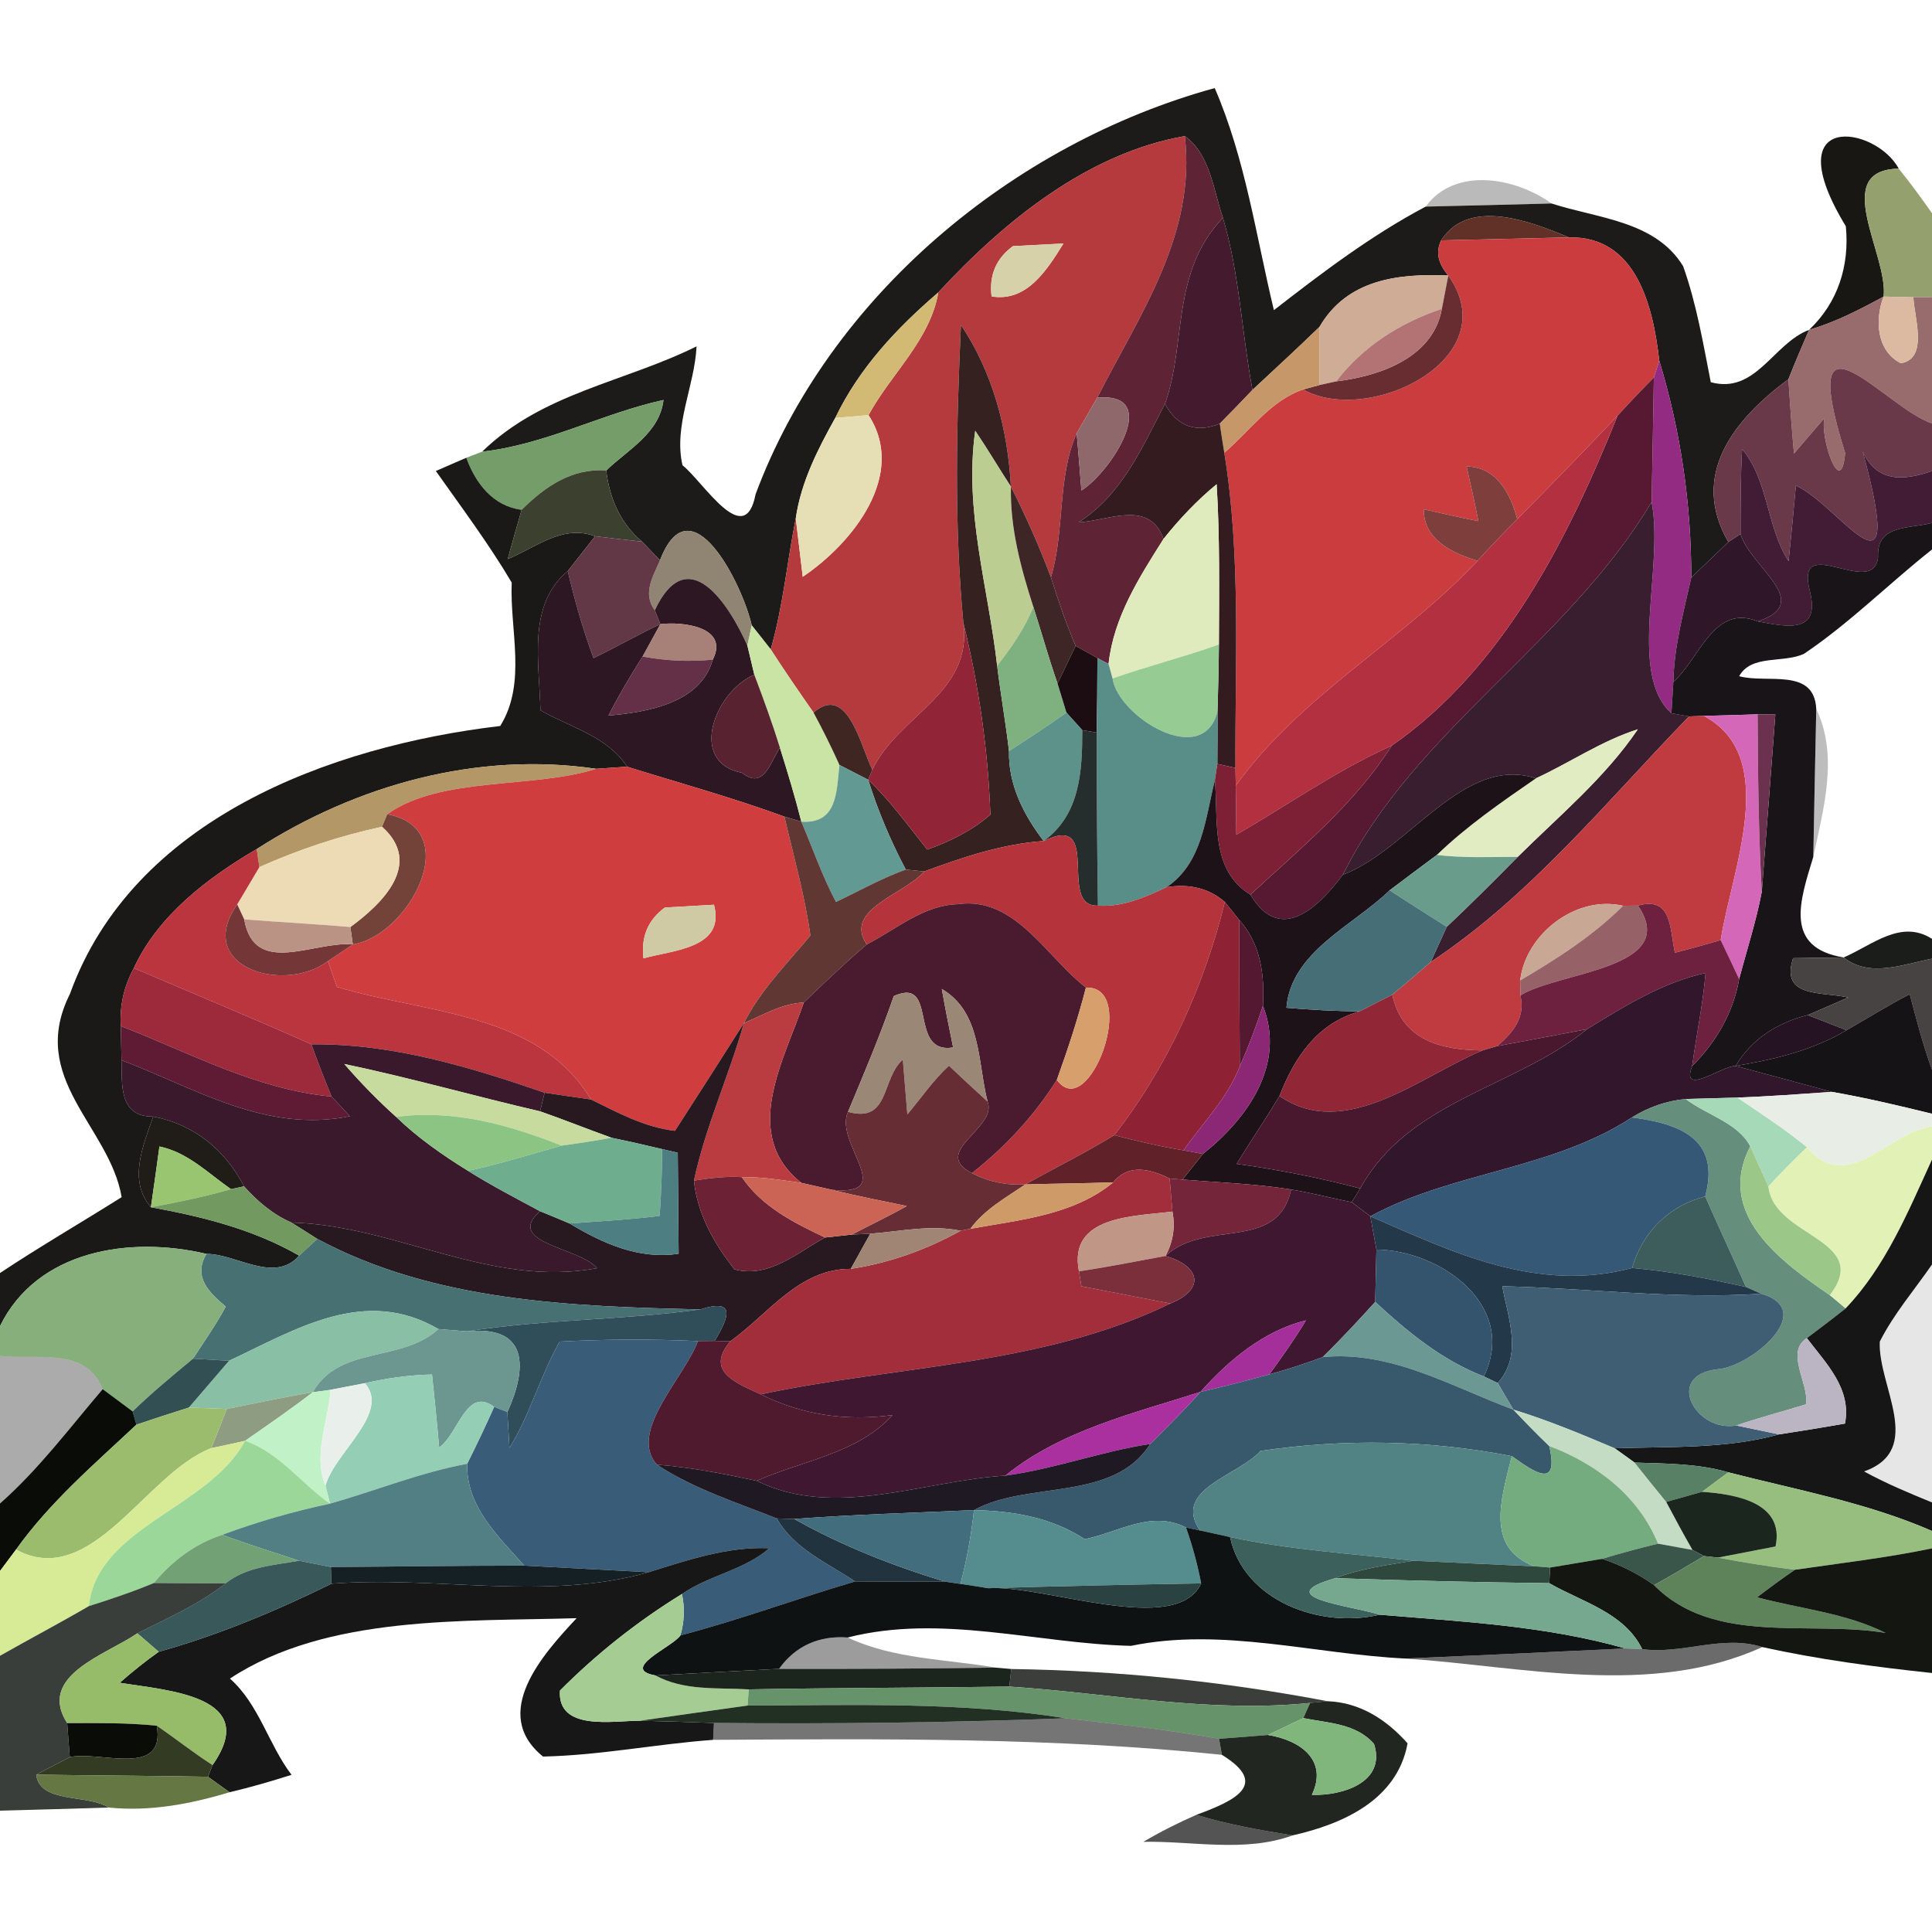 <?xml version="1.0" encoding="UTF-8" ?>
<!DOCTYPE svg PUBLIC "-//W3C//DTD SVG 1.1//EN" "http://www.w3.org/Graphics/SVG/1.1/DTD/svg11.dtd">
<svg width="111pt" height="111pt" viewBox="0 0 111 111" version="1.1" xmlns="http://www.w3.org/2000/svg">
<path fill="#0d0b09" opacity="0.93" d=" M 43.41 28.40 C 47.64 17.03 58.19 8.25 69.79 5.06 C 71.55 9.12 72.16 13.54 73.19 17.82 C 75.97 15.66 78.79 13.52 81.91 11.87 C 83.72 11.83 87.33 11.74 89.14 11.69 C 91.78 12.55 95.10 12.68 96.70 15.29 C 97.47 17.45 97.85 19.72 98.29 21.96 C 100.89 22.66 101.86 19.74 103.94 18.95 C 103.53 19.89 103.13 20.83 102.75 21.79 C 99.59 24.12 97.08 27.31 99.30 31.14 C 98.59 31.82 97.88 32.50 97.17 33.18 C 97.17 28.94 96.56 24.77 95.33 20.72 C 94.98 17.64 94.03 13.55 90.14 13.64 C 87.96 12.73 84.38 11.33 82.80 13.81 C 82.48 14.46 82.61 15.13 83.21 15.83 C 80.31 15.70 77.39 16.06 75.81 18.78 C 74.54 20.01 73.25 21.20 71.96 22.40 C 71.34 19.12 71.22 15.73 70.26 12.51 C 69.71 10.92 69.53 8.86 68.07 7.82 C 62.49 8.80 57.69 12.71 53.91 16.80 C 51.52 18.85 49.36 21.15 47.99 24.01 C 46.98 25.82 46.02 27.70 45.72 29.78 C 45.22 32.28 44.99 34.85 44.28 37.31 C 44.01 36.96 43.46 36.27 43.19 35.93 C 42.66 33.58 39.68 27.59 37.92 32.19 C 37.66 31.92 37.15 31.39 36.89 31.12 C 35.64 30.07 35.02 28.63 34.83 27.03 C 36.09 25.82 37.89 24.89 38.12 22.98 C 34.58 23.76 31.32 25.55 27.70 25.95 C 31.17 22.57 35.82 21.98 40.02 19.90 C 39.91 22.18 38.69 24.44 39.21 26.73 C 40.42 27.69 42.79 31.63 43.41 28.40 Z" />
<path fill="#b53a3d" opacity="1.00" d=" M 53.91 16.80 C 57.69 12.71 62.49 8.80 68.07 7.82 C 68.74 13.47 65.45 18.11 63.04 22.85 C 62.74 23.36 62.16 24.38 61.86 24.89 C 60.73 27.46 61.19 30.48 60.38 33.17 C 59.71 31.39 58.94 29.65 58.08 27.96 C 57.90 24.68 57.05 21.41 55.21 18.67 C 54.95 24.37 54.81 30.10 55.35 35.79 C 55.89 39.85 51.63 41.07 50.12 44.22 C 49.47 42.96 48.71 39.22 46.74 40.94 C 45.90 39.74 45.07 38.53 44.28 37.31 C 44.99 34.85 45.22 32.28 45.72 29.78 C 45.82 30.62 46.02 32.30 46.12 33.14 C 48.98 31.21 52.13 27.28 49.90 23.85 C 51.19 21.47 53.43 19.56 53.91 16.80 M 58.20 14.14 C 57.23 14.85 56.82 15.81 56.97 17.03 C 59.01 17.37 60.17 15.48 61.10 13.99 C 60.38 14.03 58.92 14.10 58.20 14.14 Z" />
<path fill="#5e2335" opacity="1.00" d=" M 68.07 7.82 C 69.53 8.86 69.71 10.92 70.26 12.51 C 67.25 15.68 68.18 19.75 66.93 23.20 C 65.61 25.73 64.47 28.41 61.97 30.01 C 63.74 29.91 66.02 28.69 66.85 30.96 C 65.44 33.19 63.98 35.47 63.69 38.15 L 63.05 37.81 C 62.74 37.63 62.11 37.28 61.80 37.11 C 61.25 35.83 60.80 34.50 60.38 33.17 C 61.19 30.48 60.73 27.46 61.86 24.89 C 61.93 25.71 62.07 27.36 62.13 28.18 C 63.82 27.13 66.82 22.51 63.04 22.85 C 65.45 18.11 68.74 13.47 68.07 7.82 Z" />
<path fill="#12110d" opacity="0.97" d=" M 106.05 13.00 C 101.98 6.31 107.76 7.21 109.09 9.69 C 105.11 9.76 108.50 14.65 108.22 17.04 C 106.84 17.79 105.45 18.51 103.94 18.95 C 105.60 17.38 106.27 15.26 106.05 13.00 Z" />
<path fill="#94a16f" opacity="1.00" d=" M 108.22 17.04 C 108.50 14.65 105.11 9.76 109.09 9.69 C 109.76 10.52 110.39 11.38 111.00 12.25 L 111.00 17.07 L 109.93 17.08 C 109.50 17.07 108.64 17.05 108.22 17.04 Z" />
<path fill="#000000" opacity="0.27" d=" M 81.91 11.87 C 83.57 9.59 87.01 10.16 89.14 11.69 C 87.33 11.74 83.72 11.83 81.91 11.87 Z" />
<path fill="#441b2e" opacity="1.00" d=" M 66.93 23.20 C 68.18 19.75 67.25 15.68 70.26 12.51 C 71.22 15.73 71.34 19.12 71.96 22.40 C 71.34 23.06 70.71 23.70 70.08 24.34 C 68.72 24.90 67.62 24.49 66.93 23.20 Z" />
<path fill="#613027" opacity="1.00" d=" M 82.80 13.81 C 84.38 11.33 87.96 12.73 90.14 13.64 C 88.30 13.68 84.64 13.77 82.80 13.81 Z" />
<path fill="#d7d1a9" opacity="1.00" d=" M 58.20 14.14 C 58.92 14.10 60.38 14.03 61.10 13.99 C 60.17 15.48 59.01 17.37 56.97 17.03 C 56.82 15.81 57.23 14.85 58.20 14.14 Z" />
<path fill="#cb3c3f" opacity="1.00" d=" M 83.21 15.83 C 82.61 15.13 82.48 14.46 82.80 13.81 C 84.64 13.77 88.30 13.68 90.14 13.64 C 94.03 13.55 94.98 17.64 95.33 20.72 L 95.02 21.69 C 94.31 22.41 93.61 23.14 92.93 23.89 C 91.03 25.89 89.11 27.87 87.17 29.83 C 86.80 28.38 85.97 26.81 84.26 26.80 C 84.50 27.85 84.73 28.89 84.94 29.94 C 83.89 29.73 82.85 29.50 81.80 29.26 C 81.79 31.02 83.45 31.78 84.89 32.22 C 80.56 36.84 74.74 39.92 71.00 45.14 L 70.98 44.12 C 70.95 38.09 71.31 31.99 70.34 26.01 C 71.80 24.77 73.00 23.01 74.86 22.38 C 78.67 24.49 86.59 20.59 83.21 15.83 Z" />
<path fill="#ceac95" opacity="1.00" d=" M 75.81 18.78 C 77.39 16.06 80.31 15.70 83.21 15.83 C 83.12 16.31 82.93 17.26 82.84 17.74 C 80.44 18.55 78.32 19.89 76.77 21.91 L 75.81 22.12 C 75.81 21.28 75.81 19.62 75.81 18.78 Z" />
<path fill="#672d30" opacity="1.00" d=" M 83.21 15.83 C 86.59 20.59 78.67 24.49 74.86 22.38 L 75.81 22.12 L 76.77 21.91 C 79.26 21.61 82.34 20.56 82.84 17.74 C 82.93 17.26 83.12 16.31 83.21 15.83 Z" />
<path fill="#d3ba74" opacity="1.00" d=" M 47.99 24.01 C 49.36 21.15 51.52 18.85 53.91 16.80 C 53.43 19.56 51.19 21.47 49.90 23.85 C 49.42 23.89 48.47 23.97 47.99 24.01 Z" />
<path fill="#986b6c" opacity="1.00" d=" M 103.94 18.95 C 105.45 18.51 106.84 17.79 108.22 17.04 C 107.71 18.35 107.80 20.15 109.21 20.87 C 110.82 20.60 109.97 18.20 109.93 17.08 L 111.00 17.07 L 111.00 24.33 C 108.29 23.42 103.12 16.82 106.01 26.03 C 105.77 28.81 104.52 25.01 104.83 24.01 C 104.24 24.69 103.65 25.38 103.07 26.06 C 102.94 24.64 102.84 23.21 102.75 21.79 C 103.13 20.83 103.53 19.89 103.94 18.95 Z" />
<path fill="#dbbaa1" opacity="1.00" d=" M 108.22 17.04 C 108.64 17.05 109.50 17.07 109.93 17.08 C 109.97 18.20 110.82 20.60 109.21 20.87 C 107.80 20.15 107.71 18.35 108.22 17.04 Z" />
<path fill="#b37273" opacity="1.00" d=" M 76.77 21.91 C 78.32 19.89 80.44 18.55 82.84 17.74 C 82.34 20.56 79.26 21.61 76.77 21.91 Z" />
<path fill="#35211f" opacity="1.00" d=" M 55.21 18.67 C 57.05 21.41 57.90 24.68 58.08 27.96 C 57.39 26.90 56.74 25.80 56.03 24.75 C 55.38 29.35 56.78 33.75 57.29 38.25 C 57.49 39.89 57.78 41.51 57.97 43.15 C 57.93 45.10 58.81 46.81 59.96 48.32 C 57.58 48.49 55.32 49.25 53.09 50.07 L 52.04 49.96 C 51.17 48.31 50.44 46.59 49.88 44.80 C 51.15 46.01 52.18 47.44 53.27 48.81 C 54.58 48.35 55.84 47.72 56.90 46.81 C 56.77 43.10 56.24 39.39 55.35 35.79 C 54.81 30.10 54.95 24.37 55.21 18.67 Z" />
<path fill="#c59769" opacity="1.00" d=" M 71.96 22.40 C 73.25 21.20 74.54 20.01 75.81 18.78 C 75.81 19.62 75.81 21.28 75.81 22.12 L 74.86 22.38 C 73.00 23.01 71.80 24.77 70.34 26.01 C 70.27 25.59 70.14 24.76 70.08 24.34 C 70.71 23.70 71.34 23.06 71.96 22.40 Z" />
<path fill="#942b83" opacity="1.00" d=" M 95.33 20.72 C 96.56 24.77 97.17 28.94 97.17 33.18 C 96.73 35.16 96.18 37.14 96.14 39.18 C 96.11 39.63 96.06 40.53 96.03 40.98 C 93.49 38.71 95.62 32.57 94.89 28.84 C 94.93 27.06 94.99 23.48 95.02 21.69 L 95.33 20.72 Z" />
<path fill="#69394a" opacity="1.00" d=" M 106.01 26.03 C 103.12 16.82 108.29 23.42 111.00 24.33 L 111.00 27.06 C 109.37 27.63 107.83 27.73 107.02 25.94 C 109.60 35.43 105.69 29.02 103.18 27.90 C 103.05 29.35 102.91 30.79 102.76 32.24 C 101.48 30.26 101.61 27.60 100.09 25.80 C 100.00 27.42 100.00 29.05 100.00 30.68 L 99.30 31.14 C 97.08 27.31 99.59 24.12 102.75 21.79 C 102.84 23.21 102.94 24.64 103.07 26.06 C 103.65 25.38 104.24 24.69 104.83 24.01 C 104.52 25.01 105.77 28.81 106.01 26.03 Z" />
<path fill="#571932" opacity="1.00" d=" M 92.93 23.89 C 93.61 23.14 94.31 22.41 95.02 21.69 C 94.99 23.48 94.93 27.06 94.89 28.84 C 90.09 36.91 81.25 41.99 77.15 50.26 C 75.72 52.17 73.54 54.26 71.84 51.40 C 74.73 48.73 77.83 46.19 79.96 42.84 C 86.36 38.38 90.10 30.94 92.93 23.89 Z" />
<path fill="#759d69" opacity="1.00" d=" M 27.70 25.95 C 31.32 25.55 34.58 23.76 38.12 22.98 C 37.89 24.89 36.09 25.82 34.83 27.03 C 32.85 26.89 31.31 27.96 29.97 29.29 C 28.32 29.08 27.32 27.76 26.79 26.30 L 27.70 25.95 Z" />
<path fill="#8e686b" opacity="1.00" d=" M 63.04 22.85 C 66.82 22.51 63.82 27.13 62.13 28.18 C 62.07 27.36 61.93 25.71 61.86 24.89 C 62.16 24.38 62.74 23.36 63.04 22.85 Z" />
<path fill="#331b20" opacity="1.00" d=" M 61.97 30.01 C 64.47 28.41 65.61 25.73 66.93 23.20 C 67.62 24.49 68.72 24.90 70.08 24.34 C 70.14 24.76 70.27 25.59 70.34 26.01 C 71.31 31.99 70.95 38.09 70.98 44.12 L 69.94 43.89 C 69.95 43.13 69.95 41.62 69.95 40.87 C 69.99 39.59 70.02 38.31 70.03 37.03 C 70.04 33.96 70.09 30.89 69.90 27.82 C 68.77 28.75 67.76 29.82 66.85 30.96 C 66.02 28.69 63.74 29.91 61.97 30.01 Z" />
<path fill="#e6deb4" opacity="1.00" d=" M 47.99 24.01 C 48.47 23.97 49.42 23.89 49.90 23.85 C 52.13 27.28 48.98 31.21 46.12 33.14 C 46.02 32.30 45.82 30.62 45.72 29.78 C 46.02 27.70 46.98 25.82 47.99 24.01 Z" />
<path fill="#b23040" opacity="1.00" d=" M 87.17 29.83 C 89.11 27.87 91.03 25.89 92.93 23.89 C 90.10 30.94 86.36 38.38 79.96 42.84 C 76.82 44.25 74.00 46.24 71.03 47.96 C 71.02 47.25 71.01 45.84 71.00 45.14 C 74.74 39.92 80.56 36.84 84.89 32.22 C 85.63 31.40 86.39 30.61 87.17 29.83 Z" />
<path fill="#bccd91" opacity="1.00" d=" M 56.03 24.75 C 56.74 25.80 57.39 26.90 58.08 27.96 C 58.03 30.34 58.65 32.63 59.37 34.87 C 58.87 36.11 58.11 37.20 57.29 38.25 C 56.78 33.75 55.38 29.35 56.03 24.75 Z" />
<path fill="#0a0908" opacity="0.93" d=" M 25.04 27.06 C 25.48 26.87 26.35 26.49 26.79 26.30 C 27.32 27.76 28.32 29.08 29.97 29.29 C 29.70 30.23 29.43 31.17 29.17 32.12 C 30.80 31.45 32.33 30.11 34.19 30.81 C 33.80 31.31 33.01 32.31 32.62 32.81 C 30.28 34.75 30.99 38.06 31.05 40.81 C 32.78 41.80 34.87 42.28 36.03 44.05 C 35.58 44.08 34.69 44.14 34.25 44.17 C 27.41 43.16 20.48 45.10 14.75 48.78 C 11.94 50.43 9.09 52.58 7.69 55.62 C 7.13 56.65 6.87 57.76 6.94 58.95 C 6.95 59.44 6.97 60.42 6.98 60.91 C 7.01 62.35 6.84 64.17 8.80 64.15 C 8.23 65.81 7.34 67.82 8.67 69.36 C 11.64 69.90 14.56 70.63 17.19 72.14 C 15.76 73.76 13.59 72.04 11.86 72.04 C 7.45 71.00 2.14 71.82 0.00 76.19 L 0.00 73.14 C 2.29 71.62 4.67 70.24 6.99 68.78 C 6.29 64.69 1.57 61.98 4.02 57.10 C 7.64 47.07 18.93 42.87 28.74 41.71 C 30.28 39.23 29.28 36.21 29.40 33.47 C 28.08 31.24 26.53 29.17 25.04 27.06 Z" />
<path fill="#421b34" opacity="1.00" d=" M 100.09 25.80 C 101.61 27.60 101.48 30.26 102.76 32.24 C 102.91 30.79 103.05 29.35 103.18 27.90 C 105.69 29.02 109.60 35.43 107.02 25.94 C 107.83 27.73 109.37 27.63 111.00 27.06 L 111.00 30.04 C 109.71 30.40 107.80 30.10 107.90 32.02 C 107.63 34.44 103.06 30.46 103.99 33.99 C 104.59 36.43 102.66 36.02 100.99 35.70 C 104.27 34.63 100.57 32.59 100.00 30.68 C 100.00 29.05 100.00 27.42 100.09 25.80 Z" />
<path fill="#3b402f" opacity="1.00" d=" M 29.97 29.29 C 31.31 27.96 32.85 26.89 34.83 27.03 C 35.02 28.63 35.64 30.07 36.89 31.12 C 36.21 31.05 34.87 30.89 34.19 30.81 C 32.33 30.11 30.80 31.45 29.17 32.12 C 29.43 31.17 29.70 30.23 29.97 29.29 Z" />
<path fill="#7d3e3c" opacity="1.00" d=" M 84.26 26.80 C 85.97 26.81 86.80 28.38 87.17 29.83 C 86.39 30.61 85.63 31.40 84.89 32.22 C 83.45 31.78 81.79 31.02 81.80 29.26 C 82.85 29.50 83.89 29.73 84.94 29.94 C 84.73 28.89 84.50 27.85 84.26 26.80 Z" />
<path fill="#3f2626" opacity="1.00" d=" M 58.08 27.96 C 58.94 29.65 59.71 31.39 60.38 33.17 C 60.80 34.50 61.25 35.83 61.80 37.11 C 61.54 37.65 61.02 38.73 60.76 39.27 C 60.25 37.82 59.84 36.33 59.37 34.87 C 58.65 32.63 58.03 30.34 58.08 27.96 Z" />
<path fill="#e0ebbd" opacity="1.00" d=" M 66.85 30.96 C 67.76 29.82 68.77 28.75 69.90 27.82 C 70.09 30.89 70.04 33.96 70.03 37.03 C 68.01 37.75 65.94 38.27 63.92 38.98 L 63.69 38.15 C 63.98 35.47 65.44 33.19 66.85 30.96 Z" />
<path fill="#381e2f" opacity="1.00" d=" M 77.15 50.26 C 81.25 41.99 90.09 36.91 94.89 28.84 C 95.62 32.57 93.49 38.71 96.03 40.98 L 97.04 41.16 C 92.30 46.05 87.92 51.48 82.20 55.27 C 82.43 54.76 82.89 53.75 83.12 53.25 C 84.51 51.94 85.86 50.59 87.20 49.23 C 89.58 46.87 92.21 44.69 94.10 41.90 C 92.02 42.56 90.21 43.81 88.24 44.72 C 84.09 43.35 80.93 48.83 77.15 50.26 Z" />
<path fill="#908572" opacity="1.00" d=" M 37.92 32.19 C 39.68 27.59 42.66 33.58 43.19 35.93 L 42.94 37.09 C 41.87 34.70 39.52 31.04 37.62 35.06 C 36.90 34.10 37.52 33.12 37.92 32.19 Z" />
<path fill="#080407" opacity="0.93" d=" M 107.90 32.02 C 107.80 30.10 109.71 30.40 111.00 30.04 L 111.00 31.57 C 108.52 33.53 106.28 35.79 103.65 37.56 C 102.47 38.12 100.62 37.58 99.92 38.85 C 101.51 39.29 104.23 38.33 104.35 40.73 C 104.29 43.56 104.23 46.39 104.18 49.23 C 103.41 51.75 102.47 54.44 105.92 55.01 C 105.20 55.02 103.75 55.04 103.02 55.05 C 102.26 57.36 104.70 56.96 106.19 57.31 C 105.61 57.56 104.45 58.07 103.86 58.32 C 102.13 58.76 100.65 59.67 99.72 61.24 C 98.97 61.21 96.53 63.05 97.22 61.25 C 98.59 59.89 99.59 58.17 99.92 56.25 C 100.36 54.58 100.90 52.93 101.22 51.24 C 101.42 48.69 101.81 43.60 102.00 41.05 L 100.98 41.04 C 100.21 41.07 98.67 41.11 97.89 41.13 L 97.04 41.16 L 96.03 40.98 C 96.06 40.53 96.11 39.63 96.14 39.18 C 97.65 37.84 98.47 34.67 100.99 35.70 C 102.66 36.02 104.59 36.43 103.99 33.99 C 103.06 30.46 107.63 34.44 107.90 32.02 Z" />
<path fill="#623846" opacity="1.00" d=" M 34.19 30.81 C 34.87 30.89 36.21 31.05 36.89 31.12 C 37.15 31.39 37.66 31.92 37.92 32.19 C 37.52 33.12 36.90 34.10 37.62 35.06 L 37.94 35.86 C 36.64 36.47 35.39 37.19 34.10 37.81 C 33.49 36.18 33.02 34.50 32.62 32.81 C 33.01 32.31 33.80 31.31 34.19 30.81 Z" />
<path fill="#2f1629" opacity="1.00" d=" M 99.30 31.14 L 100.00 30.68 C 100.57 32.59 104.27 34.63 100.99 35.70 C 98.47 34.67 97.65 37.84 96.14 39.18 C 96.18 37.14 96.73 35.16 97.17 33.18 C 97.88 32.50 98.59 31.82 99.30 31.14 Z" />
<path fill="#2d1723" opacity="1.00" d=" M 31.05 40.81 C 30.99 38.06 30.28 34.75 32.62 32.81 C 33.02 34.50 33.49 36.18 34.10 37.81 C 35.39 37.19 36.64 36.47 37.94 35.86 C 37.68 36.33 37.17 37.26 36.92 37.72 C 36.22 38.82 35.55 39.95 34.96 41.11 C 37.19 40.92 40.25 40.40 40.95 37.90 C 41.92 36.00 39.17 35.70 37.94 35.86 L 37.62 35.06 C 39.52 31.04 41.87 34.70 42.94 37.09 C 43.04 37.51 43.24 38.35 43.34 38.77 C 41.12 39.68 39.47 43.78 42.63 44.40 C 43.89 45.40 44.24 43.80 44.81 42.96 C 45.25 44.37 45.68 45.78 46.04 47.21 L 45.07 46.92 C 42.10 45.83 39.04 44.99 36.03 44.05 C 34.87 42.28 32.78 41.80 31.05 40.81 Z" />
<path fill="#7fb080" opacity="1.00" d=" M 59.37 34.87 C 59.84 36.33 60.25 37.82 60.76 39.27 C 60.89 39.69 61.14 40.52 61.27 40.94 C 60.20 41.71 59.08 42.43 57.97 43.15 C 57.78 41.51 57.49 39.89 57.29 38.25 C 58.11 37.20 58.87 36.11 59.37 34.87 Z" />
<path fill="#a78078" opacity="1.00" d=" M 37.94 35.86 C 39.17 35.70 41.92 36.00 40.95 37.90 C 39.60 38.03 38.26 37.97 36.92 37.72 C 37.17 37.26 37.68 36.33 37.94 35.86 Z" />
<path fill="#cae4a5" opacity="1.00" d=" M 43.19 35.93 C 43.46 36.27 44.01 36.96 44.28 37.31 C 45.07 38.53 45.90 39.74 46.74 40.94 C 47.27 41.92 47.77 42.93 48.23 43.95 C 48.06 45.48 48.12 47.35 46.04 47.21 C 45.68 45.78 45.25 44.37 44.81 42.96 C 44.37 41.54 43.86 40.15 43.34 38.77 C 43.24 38.35 43.04 37.51 42.94 37.09 L 43.19 35.93 Z" />
<path fill="#922438" opacity="1.00" d=" M 55.35 35.79 C 56.24 39.39 56.77 43.10 56.90 46.81 C 55.84 47.72 54.58 48.35 53.27 48.81 C 52.18 47.44 51.15 46.01 49.88 44.80 L 50.12 44.22 C 51.63 41.07 55.89 39.85 55.35 35.79 Z" />
<path fill="#1b0d12" opacity="1.00" d=" M 61.80 37.11 C 62.11 37.28 62.74 37.63 63.05 37.81 C 63.05 39.24 63.03 40.66 63.01 42.09 L 62.18 41.95 C 61.95 41.70 61.50 41.19 61.27 40.94 C 61.14 40.52 60.89 39.69 60.76 39.27 C 61.02 38.73 61.54 37.65 61.80 37.11 Z" />
<path fill="#96cb93" opacity="1.00" d=" M 63.92 38.98 C 65.94 38.27 68.01 37.75 70.03 37.03 C 70.02 38.31 69.99 39.59 69.95 40.87 C 69.12 44.21 64.23 41.16 63.92 38.98 Z" />
<path fill="#633047" opacity="1.00" d=" M 34.96 41.11 C 35.55 39.95 36.22 38.82 36.92 37.72 C 38.26 37.97 39.60 38.03 40.95 37.90 C 40.25 40.40 37.19 40.92 34.96 41.11 Z" />
<path fill="#598d88" opacity="1.00" d=" M 63.05 37.81 L 63.69 38.15 L 63.92 38.98 C 64.23 41.16 69.12 44.21 69.95 40.87 C 69.95 41.62 69.95 43.13 69.94 43.89 L 69.80 44.82 C 69.24 47.07 69.08 49.58 67.03 50.97 C 65.79 51.55 64.49 52.13 63.08 52.03 C 63.03 48.71 63.01 45.40 63.01 42.09 C 63.03 40.66 63.05 39.24 63.05 37.81 Z" />
<path fill="#582231" opacity="1.00" d=" M 43.34 38.77 C 43.86 40.15 44.37 41.54 44.81 42.96 C 44.24 43.80 43.89 45.40 42.63 44.40 C 39.47 43.78 41.12 39.68 43.34 38.77 Z" />
<path fill="#3f2623" opacity="1.00" d=" M 46.74 40.94 C 48.71 39.22 49.47 42.96 50.12 44.22 L 49.88 44.80 C 49.47 44.59 48.64 44.16 48.23 43.95 C 47.77 42.93 47.27 41.92 46.74 40.94 Z" />
<path fill="#5c9289" opacity="1.00" d=" M 61.27 40.94 C 61.50 41.19 61.95 41.70 62.18 41.95 C 62.18 44.30 62.06 46.81 59.96 48.32 C 58.81 46.81 57.93 45.10 57.97 43.15 C 59.08 42.43 60.20 41.71 61.27 40.94 Z" />
<path fill="#c03b3f" opacity="1.00" d=" M 97.04 41.16 L 97.89 41.13 C 102.30 43.48 99.49 49.99 98.86 54.01 C 97.99 54.27 97.11 54.51 96.23 54.74 C 95.93 53.39 96.08 51.47 94.11 52.03 L 93.25 52.04 C 90.51 51.41 87.64 53.70 87.34 56.33 L 87.35 57.19 C 87.66 58.45 86.92 59.33 86.02 60.10 L 85.18 60.35 C 82.77 60.33 80.56 59.76 79.99 57.15 C 80.73 56.54 81.47 55.91 82.20 55.27 C 87.92 51.48 92.30 46.05 97.04 41.16 Z" />
<path fill="#d467b7" opacity="1.00" d=" M 97.89 41.13 C 98.67 41.11 100.21 41.07 100.98 41.04 C 101.00 44.44 101.03 47.84 101.22 51.24 C 100.90 52.93 100.36 54.58 99.92 56.25 C 99.66 55.69 99.13 54.57 98.86 54.01 C 99.49 49.99 102.30 43.48 97.89 41.13 Z" />
<path fill="#6c314e" opacity="1.00" d=" M 100.98 41.04 L 102.00 41.05 C 101.81 43.60 101.42 48.69 101.22 51.24 C 101.03 47.84 101.00 44.44 100.98 41.04 Z" />
<path fill="#000000" opacity="0.26" d=" M 104.35 40.73 C 105.64 43.43 104.77 46.44 104.18 49.23 C 104.23 46.39 104.29 43.56 104.35 40.73 Z" />
<path fill="#252e2c" opacity="1.00" d=" M 62.18 41.95 L 63.01 42.09 C 63.01 45.40 63.03 48.71 63.08 52.03 C 60.70 52.13 63.41 46.63 59.96 48.32 C 62.06 46.81 62.18 44.30 62.18 41.95 Z" />
<path fill="#e1ecc2" opacity="1.00" d=" M 88.24 44.72 C 90.21 43.81 92.02 42.56 94.10 41.90 C 92.21 44.69 89.58 46.87 87.20 49.23 C 85.65 49.23 84.10 49.31 82.55 49.12 C 84.28 47.45 86.27 46.08 88.24 44.72 Z" />
<path fill="#7e2035" opacity="1.00" d=" M 71.03 47.96 C 74.00 46.24 76.82 44.25 79.96 42.84 C 77.83 46.19 74.73 48.73 71.84 51.40 C 69.52 49.99 70.00 47.14 69.80 44.82 L 69.94 43.89 L 70.98 44.12 L 71.00 45.14 C 71.01 45.84 71.02 47.25 71.03 47.96 Z" />
<path fill="#b49767" opacity="1.00" d=" M 14.75 48.78 C 20.48 45.10 27.41 43.16 34.25 44.17 C 30.62 45.33 25.34 44.58 22.25 46.78 L 21.95 47.50 C 19.52 48.02 17.16 48.81 14.90 49.82 L 14.75 48.78 Z" />
<path fill="#d03d3e" opacity="1.00" d=" M 34.25 44.17 C 34.69 44.14 35.58 44.08 36.03 44.05 C 39.04 44.99 42.10 45.83 45.07 46.92 C 45.59 49.19 46.24 51.44 46.56 53.75 C 45.22 55.37 43.70 56.87 42.74 58.78 C 41.43 60.85 40.11 62.91 38.78 64.97 C 37.05 64.77 35.49 63.93 33.96 63.17 C 30.92 58.12 24.39 58.23 19.36 56.70 C 19.23 56.33 18.97 55.59 18.84 55.22 C 19.19 54.98 19.91 54.50 20.27 54.26 C 23.51 53.74 26.75 47.64 22.25 46.78 C 25.34 44.58 30.62 45.33 34.25 44.17 M 38.20 52.14 C 37.23 52.85 36.82 53.83 36.97 55.06 C 38.66 54.58 41.69 54.50 41.02 51.98 C 40.31 52.02 38.90 52.10 38.20 52.14 Z" />
<path fill="#629993" opacity="1.00" d=" M 48.23 43.95 C 48.64 44.16 49.47 44.59 49.88 44.80 C 50.44 46.59 51.17 48.31 52.04 49.96 C 50.65 50.46 49.36 51.19 48.03 51.82 C 47.24 50.34 46.70 48.75 46.04 47.21 C 48.12 47.35 48.06 45.48 48.23 43.95 Z" />
<path fill="#1e1219" opacity="1.00" d=" M 77.15 50.26 C 80.93 48.83 84.09 43.35 88.24 44.72 C 86.27 46.08 84.28 47.45 82.55 49.12 C 81.64 49.80 80.74 50.47 79.84 51.15 C 77.76 53.18 74.18 54.67 73.91 57.90 C 75.30 58.02 76.70 58.09 78.11 58.11 C 75.68 58.79 74.38 60.74 73.51 62.97 C 72.72 64.29 71.85 65.56 71.05 66.87 C 73.45 67.20 75.81 67.67 78.15 68.28 L 77.66 69.07 C 76.50 68.83 75.35 68.54 74.18 68.34 C 72.11 68.01 70.02 67.94 67.94 67.77 C 68.23 67.40 68.82 66.66 69.11 66.30 C 71.66 64.27 73.89 61.17 72.56 57.79 C 72.66 56.03 72.44 54.23 71.20 52.86 C 71.00 52.60 70.58 52.08 70.37 51.82 C 69.48 51.05 68.37 50.76 67.03 50.97 C 69.08 49.58 69.24 47.07 69.80 44.82 C 70.00 47.14 69.52 49.99 71.84 51.40 C 73.54 54.26 75.72 52.17 77.15 50.26 Z" />
<path fill="#73433a" opacity="1.00" d=" M 22.25 46.78 C 26.75 47.64 23.51 53.74 20.27 54.26 L 20.13 53.26 C 21.96 51.92 24.33 49.63 21.95 47.50 L 22.25 46.78 Z" />
<path fill="#603732" opacity="1.00" d=" M 45.07 46.92 L 46.04 47.21 C 46.70 48.75 47.24 50.34 48.03 51.82 C 49.36 51.19 50.65 50.46 52.04 49.96 L 53.09 50.07 C 52.02 51.37 48.42 52.24 49.80 54.26 C 48.55 55.33 47.36 56.46 46.18 57.60 C 44.94 57.65 43.85 58.31 42.74 58.78 C 43.70 56.87 45.22 55.37 46.56 53.75 C 46.24 51.44 45.59 49.19 45.07 46.92 Z" />
<path fill="#ecdbb4" opacity="1.00" d=" M 14.90 49.82 C 17.16 48.81 19.52 48.02 21.95 47.50 C 24.33 49.63 21.96 51.92 20.13 53.26 C 18.10 53.09 16.06 52.98 14.03 52.82 L 13.63 51.96 C 13.95 51.43 14.58 50.36 14.90 49.82 Z" />
<path fill="#b5343b" opacity="1.00" d=" M 53.09 50.07 C 55.32 49.25 57.58 48.49 59.96 48.32 C 63.41 46.63 60.70 52.13 63.08 52.03 C 64.49 52.13 65.79 51.55 67.03 50.97 C 68.37 50.76 69.48 51.05 70.37 51.82 C 69.20 56.61 67.08 61.29 64.02 65.22 C 62.36 66.23 60.61 67.10 58.91 68.05 C 57.80 68.11 56.77 67.89 55.84 67.40 C 57.75 65.90 59.42 64.10 60.72 62.04 C 62.55 64.59 65.47 56.64 62.39 56.74 C 60.14 55.01 58.31 51.47 55.03 51.95 C 53.06 52.00 51.48 53.40 49.80 54.26 C 48.42 52.24 52.02 51.37 53.09 50.07 Z" />
<path fill="#ba353d" opacity="1.00" d=" M 7.69 55.62 C 9.09 52.58 11.94 50.43 14.75 48.78 L 14.90 49.82 C 14.58 50.36 13.95 51.43 13.63 51.96 C 11.12 55.55 16.29 57.13 18.84 55.22 C 18.97 55.59 19.23 56.33 19.36 56.70 C 24.39 58.23 30.92 58.12 33.96 63.17 C 33.29 63.08 31.96 62.88 31.29 62.78 C 26.96 61.29 22.53 59.95 17.89 60.00 C 14.51 58.49 11.09 57.08 7.69 55.62 Z" />
<path fill="#699c8b" opacity="1.00" d=" M 79.84 51.15 C 80.74 50.47 81.64 49.80 82.55 49.12 C 84.10 49.31 85.65 49.23 87.20 49.23 C 85.86 50.59 84.51 51.94 83.12 53.25 C 82.02 52.55 80.92 51.86 79.84 51.15 Z" />
<path fill="#456e76" opacity="1.00" d=" M 73.91 57.90 C 74.18 54.67 77.76 53.18 79.84 51.15 C 80.92 51.86 82.02 52.55 83.12 53.25 C 82.89 53.75 82.43 54.76 82.20 55.27 C 81.47 55.91 80.73 56.54 79.99 57.15 C 79.52 57.39 78.58 57.87 78.11 58.11 C 76.70 58.09 75.30 58.02 73.91 57.90 Z" />
<path fill="#753638" opacity="1.00" d=" M 18.84 55.22 C 16.29 57.13 11.12 55.55 13.63 51.96 L 14.03 52.82 C 14.62 56.16 18.03 54.05 20.27 54.26 C 19.91 54.50 19.19 54.98 18.84 55.22 Z" />
<path fill="#cfcaa4" opacity="1.00" d=" M 38.20 52.14 C 38.90 52.10 40.31 52.02 41.02 51.98 C 41.69 54.50 38.66 54.58 36.97 55.06 C 36.82 53.83 37.23 52.85 38.20 52.14 Z" />
<path fill="#4a1b2e" opacity="1.00" d=" M 49.80 54.26 C 51.48 53.40 53.06 52.00 55.03 51.95 C 58.31 51.47 60.14 55.01 62.39 56.74 C 61.93 58.53 61.35 60.29 60.72 62.04 C 59.42 64.10 57.75 65.90 55.84 67.40 C 53.43 66.17 57.33 64.82 56.74 63.29 C 56.16 61.02 56.40 58.16 54.11 56.82 C 54.31 57.95 54.53 59.07 54.76 60.18 C 52.13 60.60 53.95 56.06 51.35 57.23 C 50.57 59.49 49.64 61.68 48.72 63.88 C 47.90 65.68 51.63 68.73 47.81 68.36 C 47.37 68.26 46.49 68.06 46.04 67.96 C 42.54 65.18 45.04 60.94 46.18 57.60 C 47.36 56.46 48.55 55.33 49.80 54.26 Z" />
<path fill="#8e2133" opacity="1.00" d=" M 70.37 51.82 C 70.58 52.08 71.00 52.60 71.20 52.86 C 71.20 55.66 71.21 58.46 71.23 61.27 C 70.52 63.10 69.11 64.50 68.00 66.09 C 66.66 65.87 65.34 65.56 64.02 65.22 C 67.08 61.29 69.20 56.61 70.37 51.82 Z" />
<path fill="#c8a894" opacity="1.00" d=" M 87.34 56.33 C 87.64 53.70 90.51 51.41 93.25 52.04 C 91.52 53.77 89.44 55.09 87.34 56.33 Z" />
<path fill="#966267" opacity="1.00" d=" M 93.25 52.04 L 94.11 52.03 C 96.57 55.68 89.58 55.81 87.35 57.19 L 87.34 56.33 C 89.44 55.09 91.52 53.77 93.25 52.04 Z" />
<path fill="#6e213e" opacity="1.00" d=" M 94.11 52.03 C 96.08 51.47 95.93 53.39 96.23 54.74 C 97.11 54.51 97.99 54.27 98.86 54.01 C 99.13 54.57 99.66 55.69 99.92 56.25 C 99.59 58.17 98.59 59.89 97.22 61.25 C 97.46 59.47 97.84 57.70 97.99 55.90 C 95.51 56.45 93.32 57.81 91.18 59.13 C 89.46 59.45 87.74 59.79 86.02 60.10 C 86.92 59.33 87.66 58.45 87.35 57.19 C 89.58 55.81 96.57 55.68 94.11 52.03 Z" />
<path fill="#bb9384" opacity="1.00" d=" M 14.03 52.82 C 16.06 52.98 18.10 53.09 20.13 53.26 L 20.27 54.26 C 18.03 54.05 14.62 56.16 14.03 52.82 Z" />
<path fill="#541830" opacity="1.00" d=" M 71.20 52.86 C 72.44 54.23 72.66 56.03 72.56 57.79 C 72.17 58.97 71.73 60.13 71.23 61.27 C 71.21 58.46 71.20 55.66 71.20 52.86 Z" />
<path fill="#0d0f0d" opacity="0.94" d=" M 105.92 55.01 C 107.54 54.32 109.21 52.79 111.00 53.94 L 111.00 55.08 C 109.35 55.40 107.41 56.20 105.92 55.01 Z" />
<path fill="#484343" opacity="1.00" d=" M 103.02 55.05 C 103.75 55.04 105.20 55.02 105.92 55.01 C 107.41 56.20 109.35 55.40 111.00 55.08 L 111.00 61.46 C 110.48 60.04 110.11 58.58 109.72 57.12 C 108.48 57.76 107.30 58.50 106.09 59.19 C 105.53 58.97 104.42 58.54 103.86 58.32 C 104.45 58.07 105.61 57.56 106.19 57.31 C 104.70 56.96 102.26 57.36 103.02 55.05 Z" />
<path fill="#9d2a3b" opacity="1.00" d=" M 6.94 58.95 C 6.87 57.76 7.13 56.65 7.69 55.62 C 11.09 57.08 14.51 58.49 17.89 60.00 C 18.25 61.01 18.64 62.00 19.05 63.00 C 14.75 62.60 10.90 60.49 6.94 58.95 Z" />
<path fill="#31162c" opacity="1.00" d=" M 91.18 59.13 C 93.32 57.81 95.51 56.45 97.99 55.90 C 97.84 57.70 97.46 59.47 97.22 61.25 C 96.53 63.05 98.97 61.21 99.72 61.24 C 101.10 61.61 103.86 62.36 105.24 62.73 C 103.43 62.86 101.63 62.99 99.82 63.06 C 99.08 63.08 97.59 63.12 96.85 63.14 C 95.75 63.25 94.72 63.60 93.76 64.20 C 89.16 67.20 83.45 67.32 78.73 69.88 C 78.46 69.68 77.93 69.27 77.66 69.07 L 78.15 68.28 C 80.92 63.23 87.03 62.50 91.18 59.13 Z" />
<path fill="#ba3b40" opacity="1.00" d=" M 42.74 58.78 C 43.85 58.31 44.94 57.65 46.18 57.60 C 45.04 60.94 42.54 65.18 46.04 67.96 C 44.91 67.80 43.77 67.61 42.62 67.63 C 41.69 67.57 40.78 67.69 39.87 67.83 C 40.53 64.73 41.88 61.82 42.74 58.78 Z" />
<path fill="#9b8775" opacity="1.00" d=" M 51.35 57.23 C 53.95 56.06 52.13 60.60 54.76 60.18 C 54.53 59.07 54.31 57.95 54.11 56.82 C 56.40 58.16 56.16 61.02 56.74 63.29 C 55.99 62.61 55.25 61.92 54.52 61.23 C 53.62 62.06 52.92 63.09 52.13 64.03 C 52.06 63.24 51.94 61.66 51.87 60.88 C 50.62 61.98 51.14 64.55 48.72 63.88 C 49.64 61.68 50.57 59.49 51.35 57.23 Z" />
<path fill="#d69f6b" opacity="1.00" d=" M 62.39 56.74 C 65.47 56.64 62.55 64.59 60.72 62.04 C 61.35 60.29 61.93 58.53 62.39 56.74 Z" />
<path fill="#912736" opacity="1.00" d=" M 78.11 58.11 C 78.58 57.87 79.52 57.39 79.99 57.15 C 80.56 59.76 82.77 60.33 85.18 60.35 C 81.61 61.82 77.30 65.58 73.51 62.97 C 74.38 60.74 75.68 58.79 78.11 58.11 Z" />
<path fill="#0a080a" opacity="0.95" d=" M 106.09 59.19 C 107.30 58.50 108.48 57.76 109.72 57.12 C 110.11 58.58 110.48 60.04 111.00 61.46 L 111.00 63.99 C 109.09 63.52 107.18 63.07 105.24 62.73 C 103.86 62.36 101.10 61.61 99.72 61.24 C 101.92 60.88 104.15 60.34 106.09 59.19 Z" />
<path fill="#8b2775" opacity="1.00" d=" M 72.56 57.79 C 73.89 61.17 71.66 64.27 69.11 66.30 L 68.00 66.09 C 69.11 64.50 70.52 63.10 71.23 61.27 C 71.73 60.13 72.17 58.97 72.56 57.79 Z" />
<path fill="#251323" opacity="1.00" d=" M 99.72 61.24 C 100.65 59.67 102.13 58.76 103.86 58.32 C 104.42 58.54 105.53 58.97 106.09 59.19 C 104.15 60.34 101.92 60.88 99.72 61.24 Z" />
<path fill="#601b34" opacity="1.00" d=" M 6.94 58.95 C 10.90 60.49 14.75 62.60 19.05 63.00 C 19.31 63.28 19.84 63.84 20.10 64.13 C 15.30 65.12 11.21 62.52 6.98 60.91 C 6.97 60.42 6.95 59.44 6.94 58.95 Z" />
<path fill="#281920" opacity="1.00" d=" M 38.78 64.97 C 40.11 62.91 41.43 60.85 42.74 58.78 C 41.88 61.82 40.53 64.73 39.87 67.83 C 40.06 69.73 41.03 71.46 42.20 72.93 C 44.18 73.45 45.78 71.98 47.40 71.10 C 47.78 71.06 48.56 70.97 48.94 70.93 L 50.00 70.88 C 49.72 71.38 49.16 72.40 48.88 72.90 C 45.90 72.89 44.17 75.48 41.96 77.06 L 41.06 77.04 C 41.86 75.72 42.33 74.56 40.24 75.23 C 32.80 75.06 24.94 74.78 18.23 71.18 C 17.86 70.94 17.11 70.47 16.74 70.24 C 22.72 70.39 28.19 74.01 34.30 72.86 C 33.32 71.67 28.94 71.42 31.03 69.59 C 31.45 69.76 32.30 70.11 32.72 70.29 C 34.62 71.43 36.70 72.38 38.99 72.03 C 38.98 70.58 38.95 67.68 38.94 66.23 L 38.04 66.02 C 37.08 65.79 36.11 65.57 35.14 65.37 C 33.77 64.88 32.41 64.33 31.03 63.85 L 31.29 62.78 C 31.96 62.88 33.29 63.08 33.96 63.17 C 35.49 63.93 37.05 64.77 38.78 64.97 Z" />
<path fill="#49182f" opacity="1.00" d=" M 86.02 60.10 C 87.74 59.79 89.46 59.45 91.18 59.13 C 87.03 62.50 80.92 63.23 78.15 68.28 C 75.81 67.67 73.45 67.20 71.05 66.87 C 71.85 65.56 72.72 64.29 73.51 62.97 C 77.30 65.58 81.61 61.82 85.18 60.35 L 86.02 60.10 Z" />
<path fill="#39192b" opacity="1.00" d=" M 17.89 60.00 C 22.53 59.95 26.96 61.29 31.29 62.78 L 31.03 63.85 C 27.27 62.98 23.56 61.92 19.78 61.13 C 20.71 62.20 21.70 63.22 22.76 64.17 C 24.00 65.37 25.42 66.36 26.89 67.27 C 28.23 68.11 29.63 68.84 31.03 69.59 C 28.94 71.42 33.32 71.67 34.30 72.86 C 28.19 74.01 22.72 70.39 16.74 70.24 C 15.67 69.77 14.79 69.02 14.02 68.16 C 12.94 66.06 11.13 64.59 8.80 64.15 C 6.84 64.17 7.01 62.35 6.98 60.91 C 11.21 62.52 15.30 65.12 20.10 64.13 C 19.84 63.84 19.31 63.28 19.05 63.00 C 18.64 62.00 18.25 61.01 17.89 60.00 Z" />
<path fill="#c7db9f" opacity="1.00" d=" M 19.78 61.13 C 23.56 61.92 27.27 62.98 31.03 63.85 C 32.41 64.33 33.77 64.88 35.14 65.37 C 34.19 65.54 33.23 65.69 32.27 65.82 C 29.24 64.62 26.05 63.73 22.76 64.17 C 21.70 63.22 20.71 62.20 19.78 61.13 Z" />
<path fill="#662d34" opacity="1.00" d=" M 48.72 63.88 C 51.14 64.55 50.62 61.98 51.87 60.88 C 51.94 61.66 52.06 63.24 52.13 64.03 C 52.92 63.09 53.62 62.06 54.52 61.23 C 55.25 61.92 55.99 62.61 56.74 63.29 C 57.33 64.82 53.43 66.17 55.84 67.40 C 56.77 67.89 57.80 68.11 58.91 68.05 C 57.79 68.81 56.57 69.48 55.75 70.60 L 55.19 70.71 C 53.47 70.35 51.73 70.75 50.00 70.88 L 48.94 70.93 C 49.99 70.38 51.07 69.87 52.10 69.29 C 50.67 68.99 49.23 68.72 47.81 68.36 C 51.63 68.73 47.90 65.68 48.72 63.88 Z" />
<path fill="#658e7c" opacity="1.00" d=" M 93.76 64.20 C 94.72 63.60 95.75 63.25 96.85 63.14 C 98.04 64.06 99.84 64.49 100.56 65.86 C 98.54 69.75 102.33 72.49 105.13 74.41 C 105.36 74.60 105.82 74.98 106.04 75.17 C 105.31 75.75 104.56 76.32 103.81 76.88 C 102.55 77.68 103.93 79.47 103.77 80.68 C 102.43 81.10 101.08 81.44 99.76 81.90 C 97.41 82.31 95.60 79.00 98.68 78.67 C 100.55 78.54 104.49 75.29 101.19 74.33 L 100.31 73.94 C 99.54 72.20 98.73 70.47 97.97 68.74 C 98.85 65.45 96.56 64.57 93.76 64.20 Z" />
<path fill="#a6d9b8" opacity="1.00" d=" M 96.85 63.14 C 97.59 63.12 99.08 63.08 99.82 63.06 C 101.18 63.98 102.55 64.88 103.82 65.91 C 103.06 66.64 102.32 67.39 101.60 68.17 C 101.34 67.59 100.82 66.44 100.56 65.86 C 99.84 64.49 98.04 64.06 96.85 63.14 Z" />
<path fill="#e8ede5" opacity="1.00" d=" M 99.82 63.06 C 101.63 62.99 103.43 62.86 105.24 62.73 C 107.18 63.07 109.09 63.52 111.00 63.99 L 111.00 64.72 C 108.50 65.04 106.16 68.70 103.82 65.91 C 102.55 64.88 101.18 63.98 99.82 63.06 Z" />
<path fill="#201d19" opacity="1.00" d=" M 8.80 64.15 C 11.13 64.59 12.94 66.06 14.02 68.16 L 13.27 68.32 C 11.96 67.41 10.78 66.20 9.16 65.87 C 9.04 66.74 8.80 68.49 8.67 69.36 C 7.34 67.82 8.23 65.81 8.80 64.15 Z" />
<path fill="#8cc583" opacity="1.00" d=" M 22.76 64.17 C 26.05 63.73 29.24 64.62 32.27 65.82 C 30.48 66.32 28.70 66.88 26.89 67.27 C 25.42 66.36 24.00 65.37 22.76 64.17 Z" />
<path fill="#365877" opacity="1.00" d=" M 78.73 69.88 C 83.45 67.32 89.16 67.20 93.76 64.20 C 96.56 64.57 98.85 65.45 97.97 68.74 C 95.87 69.28 94.37 70.79 93.77 72.85 C 88.34 74.30 83.49 71.96 78.73 69.88 Z" />
<path fill="#6fad8f" opacity="1.00" d=" M 35.14 65.37 C 36.11 65.57 37.08 65.79 38.04 66.02 C 38.04 67.30 37.99 68.58 37.90 69.86 C 36.18 70.07 34.45 70.17 32.72 70.29 C 32.30 70.11 31.45 69.76 31.03 69.59 C 29.63 68.84 28.23 68.11 26.89 67.27 C 28.70 66.88 30.48 66.32 32.27 65.82 C 33.23 65.69 34.19 65.54 35.14 65.37 Z" />
<path fill="#602128" opacity="1.00" d=" M 64.02 65.22 C 65.34 65.56 66.66 65.87 68.00 66.09 L 69.11 66.30 C 68.82 66.66 68.23 67.40 67.94 67.77 L 67.20 67.71 C 66.10 67.17 64.85 66.83 63.96 67.93 C 62.28 67.99 60.60 68.00 58.91 68.05 C 60.61 67.10 62.36 66.23 64.02 65.22 Z" />
<path fill="#e2f2b7" opacity="1.00" d=" M 103.82 65.91 C 106.16 68.70 108.50 65.04 111.00 64.72 L 111.00 66.62 C 109.63 69.61 108.34 72.76 106.04 75.17 C 105.82 74.98 105.36 74.60 105.13 74.41 C 107.60 71.19 101.90 71.09 101.60 68.17 C 102.32 67.39 103.06 66.64 103.82 65.91 Z" />
<path fill="#9ac570" opacity="1.00" d=" M 9.16 65.87 C 10.78 66.20 11.96 67.41 13.27 68.32 C 11.76 68.76 10.22 69.07 8.67 69.36 C 8.80 68.49 9.04 66.74 9.16 65.87 Z" />
<path fill="#4d7e81" opacity="1.00" d=" M 38.04 66.02 L 38.94 66.23 C 38.95 67.68 38.98 70.58 38.99 72.03 C 36.70 72.38 34.62 71.43 32.72 70.29 C 34.45 70.17 36.18 70.07 37.90 69.86 C 37.99 68.58 38.04 67.30 38.04 66.02 Z" />
<path fill="#9bc789" opacity="1.00" d=" M 105.13 74.41 C 102.33 72.49 98.54 69.75 100.56 65.86 C 100.82 66.44 101.34 67.59 101.60 68.17 C 101.90 71.09 107.60 71.19 105.13 74.41 Z" />
<path fill="#6c2135" opacity="1.00" d=" M 39.87 67.83 C 40.78 67.69 41.69 67.57 42.62 67.63 C 43.78 69.33 45.59 70.24 47.40 71.10 C 45.78 71.98 44.18 73.45 42.20 72.93 C 41.03 71.46 40.06 69.73 39.87 67.83 Z" />
<path fill="#cb6454" opacity="1.00" d=" M 42.62 67.63 C 43.77 67.61 44.91 67.80 46.04 67.96 C 46.49 68.06 47.37 68.26 47.81 68.36 C 49.23 68.72 50.67 68.99 52.10 69.29 C 51.07 69.87 49.99 70.38 48.94 70.93 C 48.56 70.97 47.78 71.06 47.40 71.10 C 45.59 70.24 43.78 69.33 42.62 67.63 Z" />
<path fill="#a32e3b" opacity="1.00" d=" M 63.96 67.93 C 64.85 66.83 66.10 67.17 67.20 67.71 C 67.24 68.19 67.32 69.14 67.36 69.61 C 65.22 69.89 61.35 69.81 61.99 73.04 L 62.13 73.90 C 63.41 74.15 65.96 74.64 67.24 74.89 C 59.92 78.46 51.52 78.45 43.71 80.11 C 42.26 79.45 40.50 78.78 41.96 77.06 C 44.17 75.48 45.90 72.89 48.88 72.90 C 51.10 72.56 53.23 71.80 55.19 70.71 L 55.75 70.60 C 58.58 70.08 61.65 69.83 63.96 67.93 Z" />
<path fill="#0e0d0e" opacity="0.96" d=" M 106.04 75.17 C 108.34 72.76 109.63 69.61 111.00 66.62 L 111.00 72.65 C 109.99 74.11 108.81 75.48 108.00 77.08 C 107.88 79.62 110.62 83.28 107.10 84.54 C 108.36 85.23 109.68 85.78 111.00 86.32 L 111.00 87.96 C 107.27 86.33 103.22 85.60 99.30 84.59 C 97.55 84.08 95.71 84.09 93.91 84.03 C 93.62 83.82 93.06 83.41 92.77 83.21 C 95.92 83.10 99.14 83.26 102.21 82.41 C 103.47 82.22 104.74 82.01 106.00 81.79 C 106.39 79.78 104.91 78.33 103.81 76.88 C 104.56 76.32 105.31 75.75 106.04 75.17 Z" />
<path fill="#72995f" opacity="1.00" d=" M 13.27 68.32 L 14.02 68.16 C 14.79 69.02 15.67 69.77 16.74 70.24 C 17.11 70.47 17.86 70.94 18.23 71.18 C 17.97 71.42 17.45 71.90 17.19 72.14 C 14.56 70.63 11.64 69.90 8.67 69.36 C 10.22 69.07 11.76 68.76 13.27 68.32 Z" />
<path fill="#cd9a68" opacity="1.00" d=" M 58.91 68.05 C 60.60 68.00 62.28 67.99 63.96 67.93 C 61.65 69.83 58.58 70.08 55.75 70.60 C 56.57 69.48 57.79 68.81 58.91 68.05 Z" />
<path fill="#75253a" opacity="1.00" d=" M 67.20 67.71 L 67.94 67.77 C 70.02 67.94 72.11 68.01 74.18 68.34 C 73.39 71.97 69.27 70.00 66.96 72.16 C 67.40 71.35 67.53 70.50 67.36 69.61 C 67.32 69.14 67.24 68.19 67.20 67.71 Z" />
<path fill="#401730" opacity="1.00" d=" M 74.18 68.34 C 75.35 68.54 76.50 68.83 77.66 69.07 C 77.93 69.27 78.46 69.68 78.73 69.88 C 78.82 70.36 78.99 71.31 79.08 71.79 C 79.06 72.54 79.03 74.05 79.01 74.80 C 78.03 75.88 77.04 76.95 75.99 77.97 C 74.98 78.35 73.96 78.68 72.93 78.96 C 73.66 77.95 74.39 76.93 75.03 75.86 C 72.61 76.46 70.60 78.14 68.97 79.97 C 65.12 81.21 60.96 82.18 57.76 84.78 C 53.04 85.07 47.97 87.29 43.48 85.08 C 46.11 83.90 49.25 83.53 51.28 81.30 C 48.55 81.67 46.03 81.27 43.71 80.11 C 51.52 78.45 59.92 78.46 67.24 74.89 C 69.26 74.07 68.97 72.74 66.96 72.16 C 69.27 70.00 73.39 71.97 74.18 68.34 Z" />
<path fill="#3d5c5c" opacity="1.00" d=" M 93.77 72.85 C 94.37 70.79 95.87 69.28 97.97 68.74 C 98.73 70.47 99.54 72.20 100.31 73.94 C 98.15 73.46 95.98 73.04 93.77 72.85 Z" />
<path fill="#a08575" opacity="1.00" d=" M 50.00 70.88 C 51.73 70.75 53.47 70.35 55.19 70.71 C 53.23 71.80 51.10 72.56 48.88 72.90 C 49.16 72.40 49.72 71.38 50.00 70.88 Z" />
<path fill="#c09687" opacity="1.00" d=" M 61.99 73.04 C 61.35 69.81 65.22 69.89 67.36 69.61 C 67.53 70.50 67.40 71.35 66.96 72.16 C 65.30 72.46 63.65 72.80 61.99 73.04 Z" />
<path fill="#233848" opacity="1.00" d=" M 78.73 69.88 C 83.49 71.96 88.34 74.30 93.77 72.85 C 95.98 73.04 98.15 73.46 100.31 73.94 L 101.19 74.33 C 96.22 74.66 91.27 74.01 86.31 73.90 C 86.65 75.75 87.50 77.85 86.05 79.46 L 85.25 79.08 C 87.22 75.03 82.78 71.84 79.08 71.79 C 78.99 71.31 78.82 70.36 78.73 69.88 Z" />
<path fill="#477073" opacity="1.00" d=" M 18.23 71.18 C 24.94 74.78 32.80 75.06 40.24 75.23 C 35.79 75.85 31.28 75.79 26.84 76.49 C 26.43 76.46 25.60 76.39 25.19 76.36 C 20.95 73.89 17.04 76.36 13.16 78.18 C 12.64 78.15 11.61 78.09 11.09 78.06 C 11.73 77.07 12.41 76.11 12.97 75.07 C 11.99 74.24 11.08 73.36 11.86 72.04 C 13.59 72.04 15.76 73.76 17.19 72.14 C 17.45 71.90 17.97 71.42 18.23 71.18 Z" />
<path fill="#87af7c" opacity="1.00" d=" M 0.00 76.19 C 2.14 71.82 7.45 71.00 11.86 72.04 C 11.08 73.36 11.99 74.24 12.97 75.07 C 12.41 76.11 11.73 77.07 11.09 78.06 C 9.91 79.04 8.72 80.02 7.62 81.09 C 7.19 80.77 6.33 80.13 5.90 79.81 C 4.94 77.35 2.09 78.15 0.00 77.90 L 0.00 76.19 Z" />
<path fill="#7a2f3b" opacity="1.00" d=" M 61.99 73.04 C 63.65 72.80 65.30 72.46 66.96 72.16 C 68.97 72.74 69.26 74.07 67.24 74.89 C 65.96 74.64 63.41 74.15 62.13 73.90 L 61.99 73.04 Z" />
<path fill="#34536c" opacity="1.00" d=" M 79.08 71.79 C 82.78 71.84 87.22 75.03 85.25 79.08 C 82.85 78.15 80.87 76.52 79.01 74.80 C 79.03 74.05 79.06 72.54 79.08 71.79 Z" />
<path fill="#000000" opacity="0.10" d=" M 108.00 77.08 C 108.81 75.48 109.99 74.11 111.00 72.65 L 111.00 86.32 C 109.68 85.78 108.36 85.23 107.10 84.54 C 110.62 83.28 107.88 79.62 108.00 77.08 Z" />
<path fill="#3f5e73" opacity="1.00" d=" M 86.31 73.90 C 91.27 74.01 96.22 74.66 101.19 74.33 C 104.49 75.29 100.55 78.54 98.68 78.67 C 95.60 79.00 97.41 82.31 99.76 81.90 C 100.37 82.03 101.60 82.28 102.21 82.41 C 99.14 83.26 95.92 83.10 92.77 83.21 C 90.86 82.40 88.94 81.60 86.95 80.99 C 86.72 80.61 86.27 79.84 86.05 79.46 C 87.50 77.85 86.65 75.75 86.31 73.90 Z" />
<path fill="#89c0a5" opacity="1.00" d=" M 13.16 78.18 C 17.04 76.36 20.95 73.89 25.19 76.36 C 23.07 78.30 19.48 77.29 17.97 79.99 C 16.32 80.27 14.68 80.62 13.03 80.95 C 12.49 80.93 11.40 80.89 10.85 80.87 C 11.62 79.97 12.39 79.07 13.16 78.18 Z" />
<path fill="#304d5a" opacity="1.00" d=" M 40.24 75.23 C 42.33 74.56 41.86 75.72 41.06 77.04 L 40.10 77.05 C 37.45 76.93 34.80 76.94 32.15 77.08 C 31.04 79.05 30.46 81.26 29.27 83.19 C 29.24 82.68 29.18 81.65 29.15 81.13 C 30.30 78.60 30.38 76.13 26.84 76.49 C 31.28 75.79 35.79 75.85 40.24 75.23 Z" />
<path fill="#6c9894" opacity="1.00" d=" M 75.99 77.97 C 77.04 76.95 78.03 75.88 79.01 74.80 C 80.87 76.52 82.85 78.15 85.25 79.08 L 86.05 79.46 C 86.27 79.84 86.72 80.61 86.95 80.99 C 83.39 79.67 79.92 77.58 75.99 77.97 Z" />
<path fill="#6c9791" opacity="1.00" d=" M 25.19 76.36 C 25.60 76.39 26.43 76.46 26.84 76.49 C 30.38 76.13 30.30 78.60 29.15 81.13 L 28.39 80.83 C 26.78 79.63 26.33 82.42 25.23 83.16 C 25.11 81.76 24.97 80.37 24.82 78.97 C 23.52 79.00 22.22 79.18 20.96 79.47 C 20.46 79.56 19.48 79.76 18.99 79.85 L 17.97 79.99 C 19.48 77.29 23.07 78.30 25.19 76.36 Z" />
<path fill="#a42f9b" opacity="1.00" d=" M 68.97 79.97 C 70.60 78.14 72.61 76.46 75.03 75.86 C 74.39 76.93 73.66 77.95 72.93 78.96 C 71.62 79.33 70.30 79.66 68.97 79.97 Z" />
<path fill="#395d79" opacity="1.00" d=" M 32.15 77.08 C 34.80 76.94 37.45 76.93 40.10 77.05 C 39.30 79.19 36.07 82.26 37.74 84.15 C 39.86 85.54 42.29 86.31 44.63 87.24 C 45.62 88.99 47.53 89.79 49.13 90.86 C 45.77 91.85 42.48 93.07 39.09 93.96 C 39.32 93.18 39.35 92.38 39.18 91.58 C 40.74 90.50 42.76 90.21 44.20 88.95 C 41.79 88.85 39.52 89.63 37.26 90.33 C 35.48 90.24 31.91 90.04 30.12 89.95 C 28.61 88.24 26.79 86.58 26.84 84.10 C 27.38 83.02 27.90 81.93 28.39 80.83 L 29.15 81.13 C 29.18 81.65 29.24 82.68 29.27 83.19 C 30.46 81.26 31.04 79.05 32.15 77.08 Z" />
<path fill="#4f192e" opacity="1.00" d=" M 40.10 77.05 L 41.06 77.04 L 41.96 77.06 C 40.50 78.78 42.26 79.45 43.71 80.11 C 46.03 81.27 48.55 81.67 51.28 81.30 C 49.25 83.53 46.11 83.90 43.48 85.08 C 41.58 84.67 39.68 84.30 37.74 84.15 C 36.07 82.26 39.30 79.19 40.10 77.05 Z" />
<path fill="#bbb4c2" opacity="1.00" d=" M 103.77 80.68 C 103.93 79.47 102.55 77.68 103.81 76.88 C 104.91 78.33 106.39 79.78 106.00 81.79 C 104.74 82.01 103.47 82.22 102.21 82.41 C 101.60 82.28 100.37 82.03 99.76 81.90 C 101.08 81.44 102.43 81.10 103.77 80.68 Z" />
<path fill="#010201" opacity="0.33" d=" M 0.00 77.90 C 2.09 78.15 4.94 77.35 5.90 79.81 C 3.99 82.05 2.22 84.42 0.00 86.38 L 0.00 77.90 Z" />
<path fill="#325054" opacity="1.00" d=" M 11.09 78.06 C 11.61 78.09 12.64 78.15 13.16 78.18 C 12.39 79.07 11.62 79.97 10.85 80.87 C 9.84 81.19 8.84 81.51 7.84 81.85 L 7.62 81.09 C 8.72 80.02 9.91 79.04 11.09 78.06 Z" />
<path fill="#38596c" opacity="1.00" d=" M 72.93 78.96 C 73.96 78.68 74.98 78.35 75.99 77.97 C 79.92 77.58 83.39 79.67 86.95 80.99 C 87.62 81.70 88.30 82.40 89.01 83.08 C 89.58 85.56 88.21 84.63 86.86 83.66 C 82.12 82.74 77.31 82.64 72.42 83.36 C 71.15 84.79 67.33 85.56 68.94 87.93 L 68.14 87.76 C 66.14 86.74 64.27 88.04 62.32 88.43 C 60.42 87.18 58.20 86.81 55.96 86.76 C 59.04 85.06 63.97 86.31 66.08 82.96 C 67.06 81.98 68.05 81.01 68.97 79.97 C 70.30 79.66 71.62 79.33 72.93 78.96 Z" />
<path fill="#94ceb4" opacity="1.00" d=" M 20.96 79.47 C 22.22 79.18 23.52 79.00 24.82 78.97 C 24.97 80.37 25.11 81.76 25.23 83.16 C 26.33 82.42 26.78 79.63 28.39 80.83 C 27.90 81.93 27.38 83.02 26.84 84.10 C 24.14 84.60 21.60 85.64 18.96 86.39 L 18.70 85.37 C 19.19 83.48 22.47 81.17 20.96 79.47 Z" />
<path fill="#0a0c08" opacity="1.00" d=" M 0.00 86.38 C 2.22 84.42 3.99 82.05 5.90 79.81 C 6.33 80.13 7.19 80.77 7.62 81.09 L 7.84 81.85 C 5.42 84.12 2.86 86.31 0.92 89.03 C 0.69 89.34 0.23 89.95 0.00 90.26 L 0.00 86.38 Z" />
<path fill="#8e9c81" opacity="1.00" d=" M 13.03 80.95 C 14.68 80.62 16.32 80.27 17.97 79.99 C 16.71 80.96 15.39 81.87 14.08 82.78 C 13.60 82.89 12.63 83.10 12.14 83.20 C 12.37 82.64 12.81 81.52 13.03 80.95 Z" />
<path fill="#c1f2c7" opacity="1.00" d=" M 17.97 79.99 L 18.99 79.85 C 18.86 81.69 17.97 83.57 18.70 85.37 L 18.96 86.39 C 17.30 85.23 16.06 83.46 14.08 82.78 C 15.39 81.87 16.71 80.96 17.97 79.99 Z" />
<path fill="#e9f0ec" opacity="1.00" d=" M 18.99 79.85 C 19.48 79.76 20.46 79.56 20.96 79.47 C 22.47 81.17 19.19 83.48 18.70 85.37 C 17.97 83.57 18.86 81.69 18.99 79.85 Z" />
<path fill="#aa309f" opacity="1.00" d=" M 57.76 84.78 C 60.96 82.18 65.12 81.21 68.97 79.97 C 68.05 81.01 67.06 81.98 66.08 82.96 C 63.27 83.39 60.58 84.40 57.76 84.78 Z" />
<path fill="#9bbc6d" opacity="1.00" d=" M 7.84 81.85 C 8.84 81.51 9.84 81.19 10.85 80.87 C 11.40 80.89 12.49 80.93 13.03 80.95 C 12.81 81.52 12.37 82.64 12.14 83.20 C 8.37 84.64 5.26 91.38 0.92 89.03 C 2.86 86.31 5.42 84.12 7.84 81.85 Z" />
<path fill="#c5dcc4" opacity="1.00" d=" M 86.95 80.99 C 88.94 81.60 90.86 82.40 92.77 83.21 C 93.06 83.41 93.62 83.82 93.91 84.03 C 94.51 84.79 95.12 85.54 95.73 86.29 C 96.22 87.22 96.72 88.14 97.24 89.05 C 96.75 88.96 95.75 88.78 95.26 88.69 C 94.14 85.94 91.72 84.10 89.01 83.08 C 88.30 82.40 87.62 81.70 86.95 80.99 Z" />
<path fill="#d7eb96" opacity="1.00" d=" M 12.14 83.20 C 12.63 83.10 13.60 82.89 14.08 82.78 C 12.01 86.67 5.61 87.70 5.10 92.28 C 3.42 93.26 1.69 94.17 0.00 95.13 L 0.00 90.26 C 0.23 89.95 0.69 89.34 0.92 89.03 C 5.26 91.38 8.37 84.64 12.14 83.20 Z" />
<path fill="#9bd798" opacity="1.00" d=" M 14.08 82.78 C 16.06 83.46 17.30 85.23 18.96 86.39 C 16.85 86.84 14.79 87.43 12.77 88.18 C 11.20 88.69 9.88 89.69 8.84 90.95 C 7.62 91.46 6.36 91.88 5.10 92.28 C 5.61 87.70 12.01 86.67 14.08 82.78 Z" />
<path fill="#1f1924" opacity="1.00" d=" M 57.76 84.78 C 60.58 84.40 63.27 83.39 66.08 82.96 C 63.97 86.31 59.04 85.06 55.96 86.76 C 52.51 86.92 49.07 87.01 45.63 87.27 L 44.63 87.24 C 42.29 86.31 39.86 85.54 37.74 84.15 C 39.68 84.30 41.58 84.67 43.48 85.08 C 47.97 87.29 53.04 85.07 57.76 84.78 Z" />
<path fill="#518384" opacity="1.00" d=" M 72.42 83.36 C 77.31 82.64 82.12 82.74 86.86 83.66 C 86.23 86.17 85.34 88.90 88.14 89.99 C 86.40 89.91 82.93 89.75 81.19 89.67 C 77.67 89.26 74.13 89.05 70.67 88.31 C 70.24 88.21 69.37 88.02 68.94 87.93 C 67.33 85.56 71.15 84.79 72.42 83.36 Z" />
<path fill="#74ab7f" opacity="1.00" d=" M 89.01 83.08 C 91.72 84.10 94.14 85.94 95.26 88.69 C 94.18 88.95 93.11 89.24 92.05 89.56 C 91.30 89.69 89.81 89.93 89.06 90.06 L 88.14 89.99 C 85.34 88.90 86.23 86.17 86.86 83.66 C 88.21 84.63 89.58 85.56 89.01 83.08 Z" />
<path fill="#517f84" opacity="1.00" d=" M 18.96 86.39 C 21.60 85.64 24.14 84.60 26.84 84.10 C 26.79 86.58 28.61 88.24 30.12 89.95 C 26.42 89.95 22.72 90.01 19.01 90.03 C 18.56 89.94 17.64 89.76 17.18 89.67 C 15.71 89.18 14.22 88.72 12.77 88.18 C 14.79 87.43 16.85 86.84 18.96 86.39 Z" />
<path fill="#578065" opacity="1.00" d=" M 93.91 84.03 C 95.71 84.09 97.55 84.08 99.30 84.59 C 98.92 84.87 98.16 85.43 97.79 85.71 C 97.27 85.85 96.25 86.15 95.73 86.29 C 95.12 85.54 94.51 84.79 93.91 84.03 Z" />
<path fill="#97be7f" opacity="1.00" d=" M 97.79 85.71 C 98.16 85.43 98.92 84.87 99.30 84.59 C 103.22 85.60 107.27 86.33 111.00 87.96 L 111.00 88.96 C 108.40 89.50 105.75 89.81 103.12 90.19 C 101.64 90.00 100.17 89.77 98.70 89.49 C 99.53 89.33 101.18 89.01 102.01 88.85 C 102.56 86.29 99.64 85.84 97.79 85.71 Z" />
<path fill="#1b261e" opacity="1.00" d=" M 95.73 86.29 C 96.25 86.15 97.27 85.85 97.79 85.71 C 99.64 85.84 102.56 86.29 102.01 88.85 C 101.18 89.01 99.53 89.33 98.70 89.49 L 97.90 89.40 L 97.24 89.05 C 96.72 88.14 96.22 87.22 95.73 86.29 Z" />
<path fill="#20333f" opacity="1.00" d=" M 44.63 87.24 L 45.63 87.27 C 48.37 88.81 51.29 89.96 54.29 90.87 C 52.56 90.86 50.84 90.88 49.13 90.86 C 47.53 89.79 45.62 88.99 44.63 87.24 Z" />
<path fill="#426d7d" opacity="1.00" d=" M 45.63 87.27 C 49.07 87.01 52.51 86.92 55.96 86.76 C 55.80 88.19 55.55 89.61 55.18 91.00 L 54.29 90.87 C 51.29 89.96 48.37 88.81 45.63 87.27 Z" />
<path fill="#558d8f" opacity="1.00" d=" M 55.96 86.76 C 58.20 86.81 60.42 87.18 62.32 88.43 C 64.27 88.04 66.14 86.74 68.14 87.76 C 68.51 88.81 68.80 89.88 69.01 90.97 C 64.93 91.04 60.85 91.13 56.78 91.25 C 56.38 91.18 55.58 91.06 55.18 91.00 C 55.55 89.61 55.80 88.19 55.96 86.76 Z" />
<path fill="#71a175" opacity="1.00" d=" M 8.84 90.95 C 9.88 89.69 11.20 88.69 12.77 88.18 C 14.22 88.72 15.71 89.18 17.18 89.67 C 15.73 89.93 14.16 90.01 12.96 90.97 C 11.59 90.97 10.21 90.97 8.84 90.95 Z" />
<path fill="#060909" opacity="0.96" d=" M 68.14 87.76 L 68.94 87.93 C 69.37 88.02 70.24 88.21 70.67 88.31 C 71.47 91.98 75.84 93.58 79.26 92.77 C 83.98 93.17 88.80 93.40 93.38 94.71 C 89.18 94.91 84.97 95.11 80.77 95.29 C 75.52 95.04 70.22 93.48 64.98 94.56 C 59.58 94.43 54.07 92.71 48.70 94.08 C 47.08 93.96 45.71 94.55 44.76 95.88 C 42.99 95.97 39.44 96.16 37.66 96.26 C 35.56 95.89 38.67 94.61 39.09 93.96 C 42.48 93.07 45.77 91.85 49.13 90.86 C 50.84 90.88 52.56 90.86 54.29 90.87 L 55.18 91.00 C 55.58 91.06 56.38 91.18 56.78 91.25 C 59.98 91.03 67.60 94.06 69.01 90.97 C 68.80 89.88 68.51 88.81 68.14 87.76 Z" />
<path fill="#3c605b" opacity="1.00" d=" M 70.67 88.31 C 74.13 89.05 77.67 89.26 81.19 89.67 C 79.68 89.92 78.16 90.12 76.72 90.67 C 72.85 91.78 77.62 92.24 79.26 92.77 C 75.84 93.58 71.47 91.98 70.67 88.31 Z" />
<path fill="#060706" opacity="0.93" d=" M 37.26 90.33 C 39.52 89.63 41.79 88.85 44.20 88.95 C 42.76 90.21 40.74 90.50 39.18 91.58 C 36.63 93.15 34.28 95.01 32.17 97.13 C 32.02 99.48 35.23 98.86 36.78 98.86 C 38.19 98.89 39.61 98.94 41.02 98.99 L 40.97 99.96 C 37.71 100.20 34.48 100.85 31.20 100.92 C 28.13 98.44 31.20 95.03 33.13 92.97 C 26.68 93.17 18.78 92.77 13.21 96.44 C 14.89 97.93 15.42 100.22 16.75 101.97 C 15.58 102.34 14.39 102.69 13.19 102.97 C 12.88 102.75 12.26 102.30 11.95 102.08 L 12.21 101.41 C 15.01 97.43 9.64 97.13 6.88 96.68 C 7.60 96.05 8.34 95.45 9.12 94.90 C 12.55 93.94 15.85 92.56 19.04 90.99 C 25.06 90.52 31.38 92.01 37.26 90.33 Z" />
<path fill="#3a5549" opacity="1.00" d=" M 92.05 89.56 C 93.11 89.24 94.18 88.95 95.26 88.69 C 95.75 88.78 96.75 88.96 97.24 89.05 L 97.90 89.40 C 96.95 89.96 96.00 90.54 95.03 91.07 C 94.12 90.42 93.12 89.92 92.05 89.56 Z" />
<path fill="#5e835b" opacity="1.00" d=" M 97.90 89.40 L 98.70 89.49 C 100.17 89.77 101.64 90.00 103.12 90.19 C 102.38 90.70 101.66 91.23 100.95 91.77 C 103.41 92.43 106.04 92.67 108.34 93.82 C 104.02 93.08 98.46 94.57 95.03 91.07 C 96.00 90.54 96.95 89.96 97.90 89.40 Z" />
<path fill="#0f120d" opacity="0.98" d=" M 103.12 90.19 C 105.75 89.81 108.40 89.50 111.00 88.96 L 111.00 96.12 C 107.72 95.77 104.47 95.34 101.25 94.63 C 98.97 93.90 96.67 95.06 94.35 94.75 C 93.33 92.65 90.89 92.04 89.01 90.96 L 89.06 90.06 C 89.81 89.93 91.30 89.69 92.05 89.56 C 93.12 89.92 94.12 90.42 95.03 91.07 C 98.46 94.57 104.02 93.08 108.34 93.82 C 106.04 92.67 103.41 92.43 100.95 91.77 C 101.66 91.23 102.38 90.70 103.12 90.19 Z" />
<path fill="#385859" opacity="1.00" d=" M 12.96 90.97 C 14.16 90.01 15.73 89.93 17.18 89.67 C 17.64 89.76 18.56 89.94 19.01 90.03 L 19.04 90.99 C 15.85 92.56 12.55 93.94 9.12 94.90 C 8.81 94.63 8.20 94.11 7.89 93.84 C 9.62 92.96 11.42 92.19 12.96 90.97 Z" />
<path fill="#152025" opacity="1.00" d=" M 19.01 90.03 C 22.72 90.01 26.42 89.95 30.12 89.95 C 31.91 90.04 35.48 90.24 37.26 90.33 C 31.38 92.01 25.06 90.52 19.04 90.99 L 19.01 90.03 Z" />
<path fill="#2f483e" opacity="1.00" d=" M 76.72 90.67 C 78.16 90.12 79.68 89.92 81.19 89.67 C 82.93 89.75 86.40 89.91 88.14 89.99 L 89.06 90.06 L 89.01 90.96 C 84.91 90.91 80.82 90.81 76.72 90.67 Z" />
<path fill="#0f140f" opacity="0.82" d=" M 5.10 92.28 C 6.36 91.88 7.62 91.46 8.84 90.95 C 10.21 90.97 11.59 90.97 12.96 90.97 C 11.42 92.19 9.62 92.96 7.89 93.84 C 6.11 95.07 2.11 96.26 3.86 99.00 C 3.90 99.49 3.97 100.46 4.01 100.95 C 3.53 101.20 2.56 101.71 2.08 101.96 C 2.30 103.64 5.01 103.06 6.25 103.85 C 4.16 103.91 2.08 103.98 0.00 104.03 L 0.00 95.13 C 1.69 94.17 3.42 93.26 5.10 92.28 Z" />
<path fill="#2a4242" opacity="1.00" d=" M 56.78 91.25 C 60.85 91.13 64.93 91.04 69.01 90.97 C 67.60 94.06 59.98 91.03 56.78 91.25 Z" />
<path fill="#76a88f" opacity="1.00" d=" M 79.26 92.77 C 77.62 92.24 72.85 91.78 76.72 90.67 C 80.82 90.81 84.91 90.91 89.01 90.96 C 90.89 92.04 93.33 92.65 94.35 94.75 L 93.38 94.71 C 88.80 93.40 83.98 93.17 79.26 92.77 Z" />
<path fill="#a5cd93" opacity="1.00" d=" M 32.17 97.13 C 34.28 95.01 36.63 93.15 39.18 91.58 C 39.35 92.38 39.32 93.18 39.09 93.96 C 38.67 94.61 35.56 95.89 37.66 96.26 C 39.31 97.16 41.22 96.95 43.02 97.06 L 42.95 97.99 C 41.41 98.20 38.32 98.64 36.78 98.86 C 35.23 98.86 32.02 99.48 32.17 97.13 Z" />
<path fill="#97bc69" opacity="1.00" d=" M 3.86 99.00 C 2.11 96.26 6.11 95.07 7.89 93.84 C 8.20 94.11 8.81 94.63 9.12 94.90 C 8.34 95.45 7.60 96.05 6.88 96.68 C 9.64 97.13 15.01 97.43 12.21 101.41 C 11.11 100.70 10.09 99.89 9.01 99.15 C 7.30 98.97 5.58 99.00 3.86 99.00 Z" />
<path fill="#000000" opacity="0.39" d=" M 44.76 95.88 C 45.71 94.55 47.08 93.96 48.70 94.08 C 51.36 95.33 54.36 95.32 57.21 95.81 C 53.06 95.87 48.91 95.89 44.76 95.88 Z" />
<path fill="#000000" opacity="0.58" d=" M 94.35 94.75 C 96.67 95.06 98.97 93.90 101.25 94.63 C 94.85 97.54 87.48 95.74 80.77 95.29 C 84.97 95.11 89.18 94.91 93.38 94.71 L 94.35 94.75 Z" />
<path fill="#1b251e" opacity="1.00" d=" M 37.66 96.26 C 39.44 96.16 42.99 95.97 44.76 95.88 C 48.91 95.89 53.06 95.87 57.21 95.81 L 58.10 95.89 L 57.99 96.90 C 53.00 96.97 48.01 96.97 43.02 97.06 C 41.22 96.95 39.31 97.16 37.66 96.26 Z" />
<path fill="#0a0e0b" opacity="0.80" d=" M 58.10 95.89 C 64.20 95.98 70.28 96.60 76.27 97.74 L 75.27 97.84 C 69.47 98.43 63.75 97.28 57.99 96.90 L 58.10 95.89 Z" />
<path fill="#669369" opacity="1.00" d=" M 43.02 97.06 C 48.01 96.97 53.00 96.97 57.99 96.90 C 63.75 97.28 69.47 98.43 75.27 97.84 L 74.88 98.71 C 74.37 98.95 73.36 99.44 72.85 99.68 C 72.15 99.74 70.74 99.85 70.04 99.90 C 67.11 99.38 64.17 99.06 61.23 98.72 C 55.18 97.76 49.05 97.97 42.95 97.99 L 43.02 97.06 Z" />
<path fill="#223024" opacity="1.00" d=" M 36.78 98.86 C 38.32 98.64 41.41 98.20 42.95 97.99 C 49.05 97.97 55.18 97.76 61.23 98.72 C 54.49 98.98 47.76 99.05 41.02 98.99 C 39.61 98.94 38.19 98.89 36.78 98.86 Z" />
<path fill="#0d110c" opacity="0.91" d=" M 75.27 97.84 L 76.27 97.74 C 78.14 97.81 79.66 98.80 80.87 100.16 C 80.28 103.41 77.15 104.80 74.26 105.45 C 72.40 105.15 70.53 104.82 68.73 104.27 C 70.94 103.46 72.97 102.52 70.20 100.82 L 70.04 99.90 C 70.74 99.85 72.15 99.74 72.85 99.68 C 74.71 99.98 76.32 101.13 75.37 103.12 C 77.09 103.18 79.66 102.42 78.94 100.19 C 77.90 99.01 76.30 99.00 74.88 98.71 L 75.27 97.84 Z" />
<path fill="#0a0c08" opacity="1.00" d=" M 3.86 99.00 C 5.58 99.00 7.30 98.97 9.01 99.15 C 9.52 102.16 5.77 100.58 4.01 100.95 C 3.97 100.46 3.90 99.49 3.86 99.00 Z" />
<path fill="#333c22" opacity="1.00" d=" M 9.01 99.15 C 10.09 99.89 11.11 100.70 12.21 101.41 L 11.95 102.08 C 8.66 102.02 5.37 102.01 2.08 101.96 C 2.56 101.71 3.53 101.20 4.01 100.95 C 5.77 100.58 9.52 102.16 9.01 99.15 Z" />
<path fill="#030403" opacity="0.55" d=" M 41.02 98.99 C 47.76 99.05 54.49 98.98 61.23 98.72 C 64.17 99.06 67.11 99.38 70.04 99.90 L 70.20 100.82 C 60.49 99.82 50.72 99.90 40.97 99.96 L 41.02 98.99 Z" />
<path fill="#80b67c" opacity="1.00" d=" M 72.85 99.68 C 73.36 99.44 74.37 98.95 74.88 98.71 C 76.30 99.00 77.90 99.01 78.94 100.19 C 79.66 102.42 77.09 103.18 75.37 103.12 C 76.32 101.13 74.71 99.98 72.85 99.68 Z" />
<path fill="#5f723c" opacity="0.96" d=" M 2.08 101.96 C 5.37 102.01 8.66 102.02 11.95 102.08 C 12.26 102.30 12.88 102.75 13.19 102.97 C 10.94 103.65 8.61 104.09 6.25 103.85 C 5.01 103.06 2.30 103.64 2.08 101.96 Z" />
<path fill="#000000" opacity="0.67" d=" M 65.69 105.82 C 66.67 105.24 67.69 104.73 68.73 104.27 C 70.53 104.82 72.40 105.15 74.26 105.45 C 71.53 106.45 68.46 105.76 65.69 105.82 Z" />
</svg>
